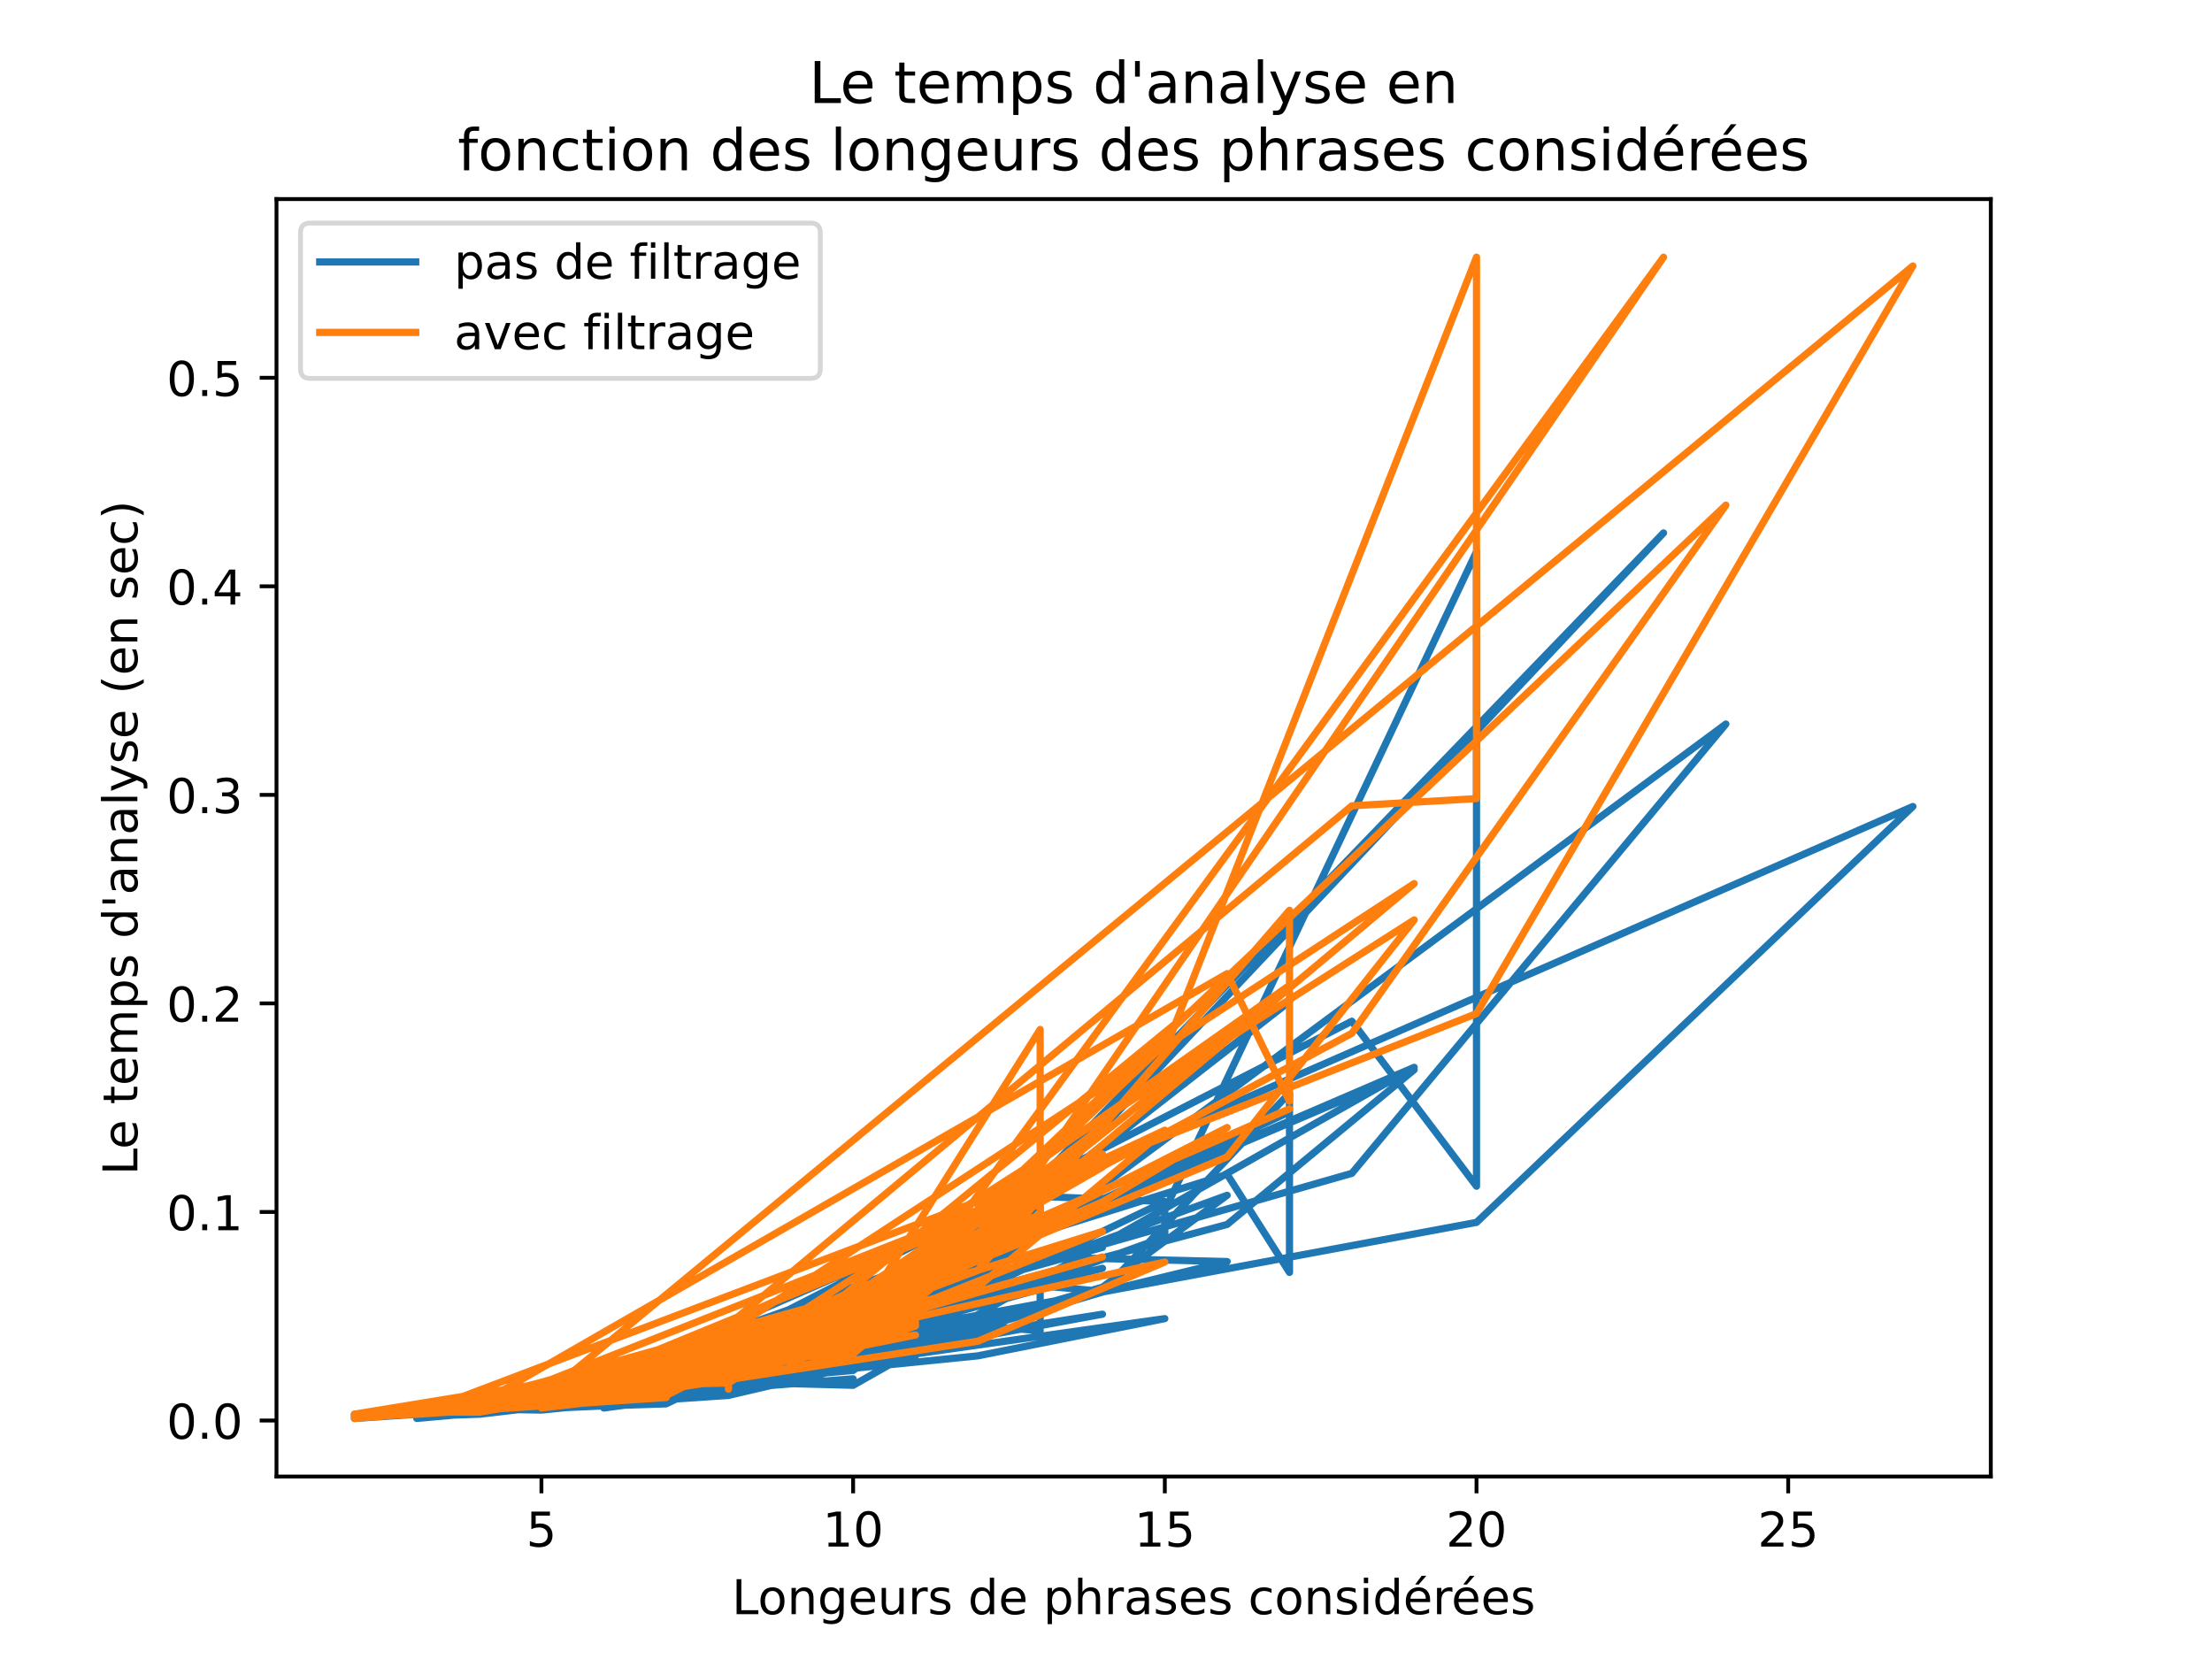 <?xml version="1.0" encoding="utf-8" standalone="no"?>
<!DOCTYPE svg PUBLIC "-//W3C//DTD SVG 1.1//EN"
  "http://www.w3.org/Graphics/SVG/1.1/DTD/svg11.dtd">
<!-- Created with matplotlib (https://matplotlib.org/) -->
<svg height="345.6pt" version="1.1" viewBox="0 0 460.8 345.6" width="460.8pt" xmlns="http://www.w3.org/2000/svg" xmlns:xlink="http://www.w3.org/1999/xlink">
 <defs>
  <style type="text/css">*{stroke-linecap:butt;stroke-linejoin:round;}</style>
 </defs>
 <g id="figure_1">
  <g id="patch_1">
   <path d="M 0 345.6 
L 460.8 345.6 
L 460.8 0 
L 0 0 
z
" style="fill:#ffffff;"/>
  </g>
  <g id="axes_1">
   <g id="patch_2">
    <path d="M 57.6 307.584 
L 414.72 307.584 
L 414.72 41.472 
L 57.6 41.472 
z
" style="fill:#ffffff;"/>
   </g>
   <g id="matplotlib.axis_1">
    <g id="xtick_1">
     <g id="line2d_1">
      <defs>
       <path d="M 0 0 
L 0 3.5 
" id="m834ee82f0c" style="stroke:#000000;stroke-width:0.8;"/>
      </defs>
      <g>
       <use style="stroke:#000000;stroke-width:0.8;" x="112.791" xlink:href="#m834ee82f0c" y="307.584"/>
      </g>
     </g>
     <g id="text_1">
      <!-- 5 -->
      <g transform="translate(109.61 322.182)scale(0.1 -0.1)">
       <defs>
        <path d="M 10.797 72.906 
L 49.516 72.906 
L 49.516 64.594 
L 19.828 64.594 
L 19.828 46.734 
Q 21.969 47.469 24.109 47.828 
Q 26.266 48.188 28.422 48.188 
Q 40.625 48.188 47.75 41.5 
Q 54.891 34.812 54.891 23.391 
Q 54.891 11.625 47.562 5.094 
Q 40.234 -1.422 26.906 -1.422 
Q 22.312 -1.422 17.547 -0.641 
Q 12.797 0.141 7.719 1.703 
L 7.719 11.625 
Q 12.109 9.234 16.797 8.062 
Q 21.484 6.891 26.703 6.891 
Q 35.156 6.891 40.078 11.328 
Q 45.016 15.766 45.016 23.391 
Q 45.016 31 40.078 35.438 
Q 35.156 39.891 26.703 39.891 
Q 22.75 39.891 18.812 39.016 
Q 14.891 38.141 10.797 36.281 
z
" id="DejaVuSans-53"/>
       </defs>
       <use xlink:href="#DejaVuSans-53"/>
      </g>
     </g>
    </g>
    <g id="xtick_2">
     <g id="line2d_2">
      <g>
       <use style="stroke:#000000;stroke-width:0.8;" x="177.722" xlink:href="#m834ee82f0c" y="307.584"/>
      </g>
     </g>
     <g id="text_2">
      <!-- 10 -->
      <g transform="translate(171.36 322.182)scale(0.1 -0.1)">
       <defs>
        <path d="M 12.406 8.297 
L 28.516 8.297 
L 28.516 63.922 
L 10.984 60.406 
L 10.984 69.391 
L 28.422 72.906 
L 38.281 72.906 
L 38.281 8.297 
L 54.391 8.297 
L 54.391 0 
L 12.406 0 
z
" id="DejaVuSans-49"/>
        <path d="M 31.781 66.406 
Q 24.172 66.406 20.328 58.906 
Q 16.5 51.422 16.5 36.375 
Q 16.5 21.391 20.328 13.891 
Q 24.172 6.391 31.781 6.391 
Q 39.453 6.391 43.281 13.891 
Q 47.125 21.391 47.125 36.375 
Q 47.125 51.422 43.281 58.906 
Q 39.453 66.406 31.781 66.406 
z
M 31.781 74.219 
Q 44.047 74.219 50.516 64.516 
Q 56.984 54.828 56.984 36.375 
Q 56.984 17.969 50.516 8.266 
Q 44.047 -1.422 31.781 -1.422 
Q 19.531 -1.422 13.062 8.266 
Q 6.594 17.969 6.594 36.375 
Q 6.594 54.828 13.062 64.516 
Q 19.531 74.219 31.781 74.219 
z
" id="DejaVuSans-48"/>
       </defs>
       <use xlink:href="#DejaVuSans-49"/>
       <use x="63.623" xlink:href="#DejaVuSans-48"/>
      </g>
     </g>
    </g>
    <g id="xtick_3">
     <g id="line2d_3">
      <g>
       <use style="stroke:#000000;stroke-width:0.8;" x="242.653" xlink:href="#m834ee82f0c" y="307.584"/>
      </g>
     </g>
     <g id="text_3">
      <!-- 15 -->
      <g transform="translate(236.291 322.182)scale(0.1 -0.1)">
       <use xlink:href="#DejaVuSans-49"/>
       <use x="63.623" xlink:href="#DejaVuSans-53"/>
      </g>
     </g>
    </g>
    <g id="xtick_4">
     <g id="line2d_4">
      <g>
       <use style="stroke:#000000;stroke-width:0.8;" x="307.584" xlink:href="#m834ee82f0c" y="307.584"/>
      </g>
     </g>
     <g id="text_4">
      <!-- 20 -->
      <g transform="translate(301.221 322.182)scale(0.1 -0.1)">
       <defs>
        <path d="M 19.188 8.297 
L 53.609 8.297 
L 53.609 0 
L 7.328 0 
L 7.328 8.297 
Q 12.938 14.109 22.625 23.891 
Q 32.328 33.688 34.812 36.531 
Q 39.547 41.844 41.422 45.531 
Q 43.312 49.219 43.312 52.781 
Q 43.312 58.594 39.234 62.25 
Q 35.156 65.922 28.609 65.922 
Q 23.969 65.922 18.812 64.312 
Q 13.672 62.703 7.812 59.422 
L 7.812 69.391 
Q 13.766 71.781 18.938 73 
Q 24.125 74.219 28.422 74.219 
Q 39.75 74.219 46.484 68.547 
Q 53.219 62.891 53.219 53.422 
Q 53.219 48.922 51.531 44.891 
Q 49.859 40.875 45.406 35.406 
Q 44.188 33.984 37.641 27.219 
Q 31.109 20.453 19.188 8.297 
z
" id="DejaVuSans-50"/>
       </defs>
       <use xlink:href="#DejaVuSans-50"/>
       <use x="63.623" xlink:href="#DejaVuSans-48"/>
      </g>
     </g>
    </g>
    <g id="xtick_5">
     <g id="line2d_5">
      <g>
       <use style="stroke:#000000;stroke-width:0.8;" x="372.515" xlink:href="#m834ee82f0c" y="307.584"/>
      </g>
     </g>
     <g id="text_5">
      <!-- 25 -->
      <g transform="translate(366.152 322.182)scale(0.1 -0.1)">
       <use xlink:href="#DejaVuSans-50"/>
       <use x="63.623" xlink:href="#DejaVuSans-53"/>
      </g>
     </g>
    </g>
    <g id="text_6">
     <!-- Longeurs de phrases considérées -->
     <g transform="translate(152.465 336.261)scale(0.1 -0.1)">
      <defs>
       <path d="M 9.812 72.906 
L 19.672 72.906 
L 19.672 8.297 
L 55.172 8.297 
L 55.172 0 
L 9.812 0 
z
" id="DejaVuSans-76"/>
       <path d="M 30.609 48.391 
Q 23.391 48.391 19.188 42.75 
Q 14.984 37.109 14.984 27.297 
Q 14.984 17.484 19.156 11.844 
Q 23.344 6.203 30.609 6.203 
Q 37.797 6.203 41.984 11.859 
Q 46.188 17.531 46.188 27.297 
Q 46.188 37.016 41.984 42.703 
Q 37.797 48.391 30.609 48.391 
z
M 30.609 56 
Q 42.328 56 49.016 48.375 
Q 55.719 40.766 55.719 27.297 
Q 55.719 13.875 49.016 6.219 
Q 42.328 -1.422 30.609 -1.422 
Q 18.844 -1.422 12.172 6.219 
Q 5.516 13.875 5.516 27.297 
Q 5.516 40.766 12.172 48.375 
Q 18.844 56 30.609 56 
z
" id="DejaVuSans-111"/>
       <path d="M 54.891 33.016 
L 54.891 0 
L 45.906 0 
L 45.906 32.719 
Q 45.906 40.484 42.875 44.328 
Q 39.844 48.188 33.797 48.188 
Q 26.516 48.188 22.312 43.547 
Q 18.109 38.922 18.109 30.906 
L 18.109 0 
L 9.078 0 
L 9.078 54.688 
L 18.109 54.688 
L 18.109 46.188 
Q 21.344 51.125 25.703 53.562 
Q 30.078 56 35.797 56 
Q 45.219 56 50.047 50.172 
Q 54.891 44.344 54.891 33.016 
z
" id="DejaVuSans-110"/>
       <path d="M 45.406 27.984 
Q 45.406 37.75 41.375 43.109 
Q 37.359 48.484 30.078 48.484 
Q 22.859 48.484 18.828 43.109 
Q 14.797 37.75 14.797 27.984 
Q 14.797 18.266 18.828 12.891 
Q 22.859 7.516 30.078 7.516 
Q 37.359 7.516 41.375 12.891 
Q 45.406 18.266 45.406 27.984 
z
M 54.391 6.781 
Q 54.391 -7.172 48.188 -13.984 
Q 42 -20.797 29.203 -20.797 
Q 24.469 -20.797 20.266 -20.094 
Q 16.062 -19.391 12.109 -17.922 
L 12.109 -9.188 
Q 16.062 -11.328 19.922 -12.344 
Q 23.781 -13.375 27.781 -13.375 
Q 36.625 -13.375 41.016 -8.766 
Q 45.406 -4.156 45.406 5.172 
L 45.406 9.625 
Q 42.625 4.781 38.281 2.391 
Q 33.938 0 27.875 0 
Q 17.828 0 11.672 7.656 
Q 5.516 15.328 5.516 27.984 
Q 5.516 40.672 11.672 48.328 
Q 17.828 56 27.875 56 
Q 33.938 56 38.281 53.609 
Q 42.625 51.219 45.406 46.391 
L 45.406 54.688 
L 54.391 54.688 
z
" id="DejaVuSans-103"/>
       <path d="M 56.203 29.594 
L 56.203 25.203 
L 14.891 25.203 
Q 15.484 15.922 20.484 11.062 
Q 25.484 6.203 34.422 6.203 
Q 39.594 6.203 44.453 7.469 
Q 49.312 8.734 54.109 11.281 
L 54.109 2.781 
Q 49.266 0.734 44.188 -0.344 
Q 39.109 -1.422 33.891 -1.422 
Q 20.797 -1.422 13.156 6.188 
Q 5.516 13.812 5.516 26.812 
Q 5.516 40.234 12.766 48.109 
Q 20.016 56 32.328 56 
Q 43.359 56 49.781 48.891 
Q 56.203 41.797 56.203 29.594 
z
M 47.219 32.234 
Q 47.125 39.594 43.094 43.984 
Q 39.062 48.391 32.422 48.391 
Q 24.906 48.391 20.391 44.141 
Q 15.875 39.891 15.188 32.172 
z
" id="DejaVuSans-101"/>
       <path d="M 8.5 21.578 
L 8.5 54.688 
L 17.484 54.688 
L 17.484 21.922 
Q 17.484 14.156 20.5 10.266 
Q 23.531 6.391 29.594 6.391 
Q 36.859 6.391 41.078 11.031 
Q 45.312 15.672 45.312 23.688 
L 45.312 54.688 
L 54.297 54.688 
L 54.297 0 
L 45.312 0 
L 45.312 8.406 
Q 42.047 3.422 37.719 1 
Q 33.406 -1.422 27.688 -1.422 
Q 18.266 -1.422 13.375 4.438 
Q 8.5 10.297 8.5 21.578 
z
M 31.109 56 
z
" id="DejaVuSans-117"/>
       <path d="M 41.109 46.297 
Q 39.594 47.172 37.812 47.578 
Q 36.031 48 33.891 48 
Q 26.266 48 22.188 43.047 
Q 18.109 38.094 18.109 28.812 
L 18.109 0 
L 9.078 0 
L 9.078 54.688 
L 18.109 54.688 
L 18.109 46.188 
Q 20.953 51.172 25.484 53.578 
Q 30.031 56 36.531 56 
Q 37.453 56 38.578 55.875 
Q 39.703 55.766 41.062 55.516 
z
" id="DejaVuSans-114"/>
       <path d="M 44.281 53.078 
L 44.281 44.578 
Q 40.484 46.531 36.375 47.5 
Q 32.281 48.484 27.875 48.484 
Q 21.188 48.484 17.844 46.438 
Q 14.5 44.391 14.5 40.281 
Q 14.5 37.156 16.891 35.375 
Q 19.281 33.594 26.516 31.984 
L 29.594 31.297 
Q 39.156 29.25 43.188 25.516 
Q 47.219 21.781 47.219 15.094 
Q 47.219 7.469 41.188 3.016 
Q 35.156 -1.422 24.609 -1.422 
Q 20.219 -1.422 15.453 -0.562 
Q 10.688 0.297 5.422 2 
L 5.422 11.281 
Q 10.406 8.688 15.234 7.391 
Q 20.062 6.109 24.812 6.109 
Q 31.156 6.109 34.562 8.281 
Q 37.984 10.453 37.984 14.406 
Q 37.984 18.062 35.516 20.016 
Q 33.062 21.969 24.703 23.781 
L 21.578 24.516 
Q 13.234 26.266 9.516 29.906 
Q 5.812 33.547 5.812 39.891 
Q 5.812 47.609 11.281 51.797 
Q 16.75 56 26.812 56 
Q 31.781 56 36.172 55.266 
Q 40.578 54.547 44.281 53.078 
z
" id="DejaVuSans-115"/>
       <path id="DejaVuSans-32"/>
       <path d="M 45.406 46.391 
L 45.406 75.984 
L 54.391 75.984 
L 54.391 0 
L 45.406 0 
L 45.406 8.203 
Q 42.578 3.328 38.25 0.953 
Q 33.938 -1.422 27.875 -1.422 
Q 17.969 -1.422 11.734 6.484 
Q 5.516 14.406 5.516 27.297 
Q 5.516 40.188 11.734 48.094 
Q 17.969 56 27.875 56 
Q 33.938 56 38.25 53.625 
Q 42.578 51.266 45.406 46.391 
z
M 14.797 27.297 
Q 14.797 17.391 18.875 11.75 
Q 22.953 6.109 30.078 6.109 
Q 37.203 6.109 41.297 11.75 
Q 45.406 17.391 45.406 27.297 
Q 45.406 37.203 41.297 42.844 
Q 37.203 48.484 30.078 48.484 
Q 22.953 48.484 18.875 42.844 
Q 14.797 37.203 14.797 27.297 
z
" id="DejaVuSans-100"/>
       <path d="M 18.109 8.203 
L 18.109 -20.797 
L 9.078 -20.797 
L 9.078 54.688 
L 18.109 54.688 
L 18.109 46.391 
Q 20.953 51.266 25.266 53.625 
Q 29.594 56 35.594 56 
Q 45.562 56 51.781 48.094 
Q 58.016 40.188 58.016 27.297 
Q 58.016 14.406 51.781 6.484 
Q 45.562 -1.422 35.594 -1.422 
Q 29.594 -1.422 25.266 0.953 
Q 20.953 3.328 18.109 8.203 
z
M 48.688 27.297 
Q 48.688 37.203 44.609 42.844 
Q 40.531 48.484 33.406 48.484 
Q 26.266 48.484 22.188 42.844 
Q 18.109 37.203 18.109 27.297 
Q 18.109 17.391 22.188 11.75 
Q 26.266 6.109 33.406 6.109 
Q 40.531 6.109 44.609 11.75 
Q 48.688 17.391 48.688 27.297 
z
" id="DejaVuSans-112"/>
       <path d="M 54.891 33.016 
L 54.891 0 
L 45.906 0 
L 45.906 32.719 
Q 45.906 40.484 42.875 44.328 
Q 39.844 48.188 33.797 48.188 
Q 26.516 48.188 22.312 43.547 
Q 18.109 38.922 18.109 30.906 
L 18.109 0 
L 9.078 0 
L 9.078 75.984 
L 18.109 75.984 
L 18.109 46.188 
Q 21.344 51.125 25.703 53.562 
Q 30.078 56 35.797 56 
Q 45.219 56 50.047 50.172 
Q 54.891 44.344 54.891 33.016 
z
" id="DejaVuSans-104"/>
       <path d="M 34.281 27.484 
Q 23.391 27.484 19.188 25 
Q 14.984 22.516 14.984 16.5 
Q 14.984 11.719 18.141 8.906 
Q 21.297 6.109 26.703 6.109 
Q 34.188 6.109 38.703 11.406 
Q 43.219 16.703 43.219 25.484 
L 43.219 27.484 
z
M 52.203 31.203 
L 52.203 0 
L 43.219 0 
L 43.219 8.297 
Q 40.141 3.328 35.547 0.953 
Q 30.953 -1.422 24.312 -1.422 
Q 15.922 -1.422 10.953 3.297 
Q 6 8.016 6 15.922 
Q 6 25.141 12.172 29.828 
Q 18.359 34.516 30.609 34.516 
L 43.219 34.516 
L 43.219 35.406 
Q 43.219 41.609 39.141 45 
Q 35.062 48.391 27.688 48.391 
Q 23 48.391 18.547 47.266 
Q 14.109 46.141 10.016 43.891 
L 10.016 52.203 
Q 14.938 54.109 19.578 55.047 
Q 24.219 56 28.609 56 
Q 40.484 56 46.344 49.844 
Q 52.203 43.703 52.203 31.203 
z
" id="DejaVuSans-97"/>
       <path d="M 48.781 52.594 
L 48.781 44.188 
Q 44.969 46.297 41.141 47.344 
Q 37.312 48.391 33.406 48.391 
Q 24.656 48.391 19.812 42.844 
Q 14.984 37.312 14.984 27.297 
Q 14.984 17.281 19.812 11.734 
Q 24.656 6.203 33.406 6.203 
Q 37.312 6.203 41.141 7.25 
Q 44.969 8.297 48.781 10.406 
L 48.781 2.094 
Q 45.016 0.344 40.984 -0.531 
Q 36.969 -1.422 32.422 -1.422 
Q 20.062 -1.422 12.781 6.344 
Q 5.516 14.109 5.516 27.297 
Q 5.516 40.672 12.859 48.328 
Q 20.219 56 33.016 56 
Q 37.156 56 41.109 55.141 
Q 45.062 54.297 48.781 52.594 
z
" id="DejaVuSans-99"/>
       <path d="M 9.422 54.688 
L 18.406 54.688 
L 18.406 0 
L 9.422 0 
z
M 9.422 75.984 
L 18.406 75.984 
L 18.406 64.594 
L 9.422 64.594 
z
" id="DejaVuSans-105"/>
       <path d="M 56.203 29.594 
L 56.203 25.203 
L 14.891 25.203 
Q 15.484 15.922 20.484 11.062 
Q 25.484 6.203 34.422 6.203 
Q 39.594 6.203 44.453 7.469 
Q 49.312 8.734 54.109 11.281 
L 54.109 2.781 
Q 49.266 0.734 44.188 -0.344 
Q 39.109 -1.422 33.891 -1.422 
Q 20.797 -1.422 13.156 6.188 
Q 5.516 13.812 5.516 26.812 
Q 5.516 40.234 12.766 48.109 
Q 20.016 56 32.328 56 
Q 43.359 56 49.781 48.891 
Q 56.203 41.797 56.203 29.594 
z
M 47.219 32.234 
Q 47.125 39.594 43.094 43.984 
Q 39.062 48.391 32.422 48.391 
Q 24.906 48.391 20.391 44.141 
Q 15.875 39.891 15.188 32.172 
z
M 38.578 79.984 
L 48.297 79.984 
L 32.375 61.625 
L 24.906 61.625 
z
" id="DejaVuSans-233"/>
      </defs>
      <use xlink:href="#DejaVuSans-76"/>
      <use x="53.963" xlink:href="#DejaVuSans-111"/>
      <use x="115.145" xlink:href="#DejaVuSans-110"/>
      <use x="178.523" xlink:href="#DejaVuSans-103"/>
      <use x="242" xlink:href="#DejaVuSans-101"/>
      <use x="303.523" xlink:href="#DejaVuSans-117"/>
      <use x="366.902" xlink:href="#DejaVuSans-114"/>
      <use x="408.016" xlink:href="#DejaVuSans-115"/>
      <use x="460.115" xlink:href="#DejaVuSans-32"/>
      <use x="491.902" xlink:href="#DejaVuSans-100"/>
      <use x="555.379" xlink:href="#DejaVuSans-101"/>
      <use x="616.902" xlink:href="#DejaVuSans-32"/>
      <use x="648.689" xlink:href="#DejaVuSans-112"/>
      <use x="712.166" xlink:href="#DejaVuSans-104"/>
      <use x="775.545" xlink:href="#DejaVuSans-114"/>
      <use x="816.658" xlink:href="#DejaVuSans-97"/>
      <use x="877.938" xlink:href="#DejaVuSans-115"/>
      <use x="930.037" xlink:href="#DejaVuSans-101"/>
      <use x="991.561" xlink:href="#DejaVuSans-115"/>
      <use x="1043.66" xlink:href="#DejaVuSans-32"/>
      <use x="1075.447" xlink:href="#DejaVuSans-99"/>
      <use x="1130.428" xlink:href="#DejaVuSans-111"/>
      <use x="1191.609" xlink:href="#DejaVuSans-110"/>
      <use x="1254.988" xlink:href="#DejaVuSans-115"/>
      <use x="1307.088" xlink:href="#DejaVuSans-105"/>
      <use x="1334.871" xlink:href="#DejaVuSans-100"/>
      <use x="1398.348" xlink:href="#DejaVuSans-233"/>
      <use x="1459.871" xlink:href="#DejaVuSans-114"/>
      <use x="1498.734" xlink:href="#DejaVuSans-233"/>
      <use x="1560.258" xlink:href="#DejaVuSans-101"/>
      <use x="1621.781" xlink:href="#DejaVuSans-115"/>
     </g>
    </g>
   </g>
   <g id="matplotlib.axis_2">
    <g id="ytick_1">
     <g id="line2d_6">
      <defs>
       <path d="M 0 0 
L -3.5 0 
" id="m3f7a55e7f2" style="stroke:#000000;stroke-width:0.8;"/>
      </defs>
      <g>
       <use style="stroke:#000000;stroke-width:0.8;" x="57.6" xlink:href="#m3f7a55e7f2" y="295.919"/>
      </g>
     </g>
     <g id="text_7">
      <!-- 0.0 -->
      <g transform="translate(34.697 299.718)scale(0.1 -0.1)">
       <defs>
        <path d="M 10.688 12.406 
L 21 12.406 
L 21 0 
L 10.688 0 
z
" id="DejaVuSans-46"/>
       </defs>
       <use xlink:href="#DejaVuSans-48"/>
       <use x="63.623" xlink:href="#DejaVuSans-46"/>
       <use x="95.41" xlink:href="#DejaVuSans-48"/>
      </g>
     </g>
    </g>
    <g id="ytick_2">
     <g id="line2d_7">
      <g>
       <use style="stroke:#000000;stroke-width:0.8;" x="57.6" xlink:href="#m3f7a55e7f2" y="252.474"/>
      </g>
     </g>
     <g id="text_8">
      <!-- 0.1 -->
      <g transform="translate(34.697 256.274)scale(0.1 -0.1)">
       <use xlink:href="#DejaVuSans-48"/>
       <use x="63.623" xlink:href="#DejaVuSans-46"/>
       <use x="95.41" xlink:href="#DejaVuSans-49"/>
      </g>
     </g>
    </g>
    <g id="ytick_3">
     <g id="line2d_8">
      <g>
       <use style="stroke:#000000;stroke-width:0.8;" x="57.6" xlink:href="#m3f7a55e7f2" y="209.029"/>
      </g>
     </g>
     <g id="text_9">
      <!-- 0.2 -->
      <g transform="translate(34.697 212.829)scale(0.1 -0.1)">
       <use xlink:href="#DejaVuSans-48"/>
       <use x="63.623" xlink:href="#DejaVuSans-46"/>
       <use x="95.41" xlink:href="#DejaVuSans-50"/>
      </g>
     </g>
    </g>
    <g id="ytick_4">
     <g id="line2d_9">
      <g>
       <use style="stroke:#000000;stroke-width:0.8;" x="57.6" xlink:href="#m3f7a55e7f2" y="165.584"/>
      </g>
     </g>
     <g id="text_10">
      <!-- 0.3 -->
      <g transform="translate(34.697 169.384)scale(0.1 -0.1)">
       <defs>
        <path d="M 40.578 39.312 
Q 47.656 37.797 51.625 33 
Q 55.609 28.219 55.609 21.188 
Q 55.609 10.406 48.188 4.484 
Q 40.766 -1.422 27.094 -1.422 
Q 22.516 -1.422 17.656 -0.516 
Q 12.797 0.391 7.625 2.203 
L 7.625 11.719 
Q 11.719 9.328 16.594 8.109 
Q 21.484 6.891 26.812 6.891 
Q 36.078 6.891 40.938 10.547 
Q 45.797 14.203 45.797 21.188 
Q 45.797 27.641 41.281 31.266 
Q 36.766 34.906 28.719 34.906 
L 20.219 34.906 
L 20.219 43.016 
L 29.109 43.016 
Q 36.375 43.016 40.234 45.922 
Q 44.094 48.828 44.094 54.297 
Q 44.094 59.906 40.109 62.906 
Q 36.141 65.922 28.719 65.922 
Q 24.656 65.922 20.016 65.031 
Q 15.375 64.156 9.812 62.312 
L 9.812 71.094 
Q 15.438 72.656 20.344 73.438 
Q 25.25 74.219 29.594 74.219 
Q 40.828 74.219 47.359 69.109 
Q 53.906 64.016 53.906 55.328 
Q 53.906 49.266 50.438 45.094 
Q 46.969 40.922 40.578 39.312 
z
" id="DejaVuSans-51"/>
       </defs>
       <use xlink:href="#DejaVuSans-48"/>
       <use x="63.623" xlink:href="#DejaVuSans-46"/>
       <use x="95.41" xlink:href="#DejaVuSans-51"/>
      </g>
     </g>
    </g>
    <g id="ytick_5">
     <g id="line2d_10">
      <g>
       <use style="stroke:#000000;stroke-width:0.8;" x="57.6" xlink:href="#m3f7a55e7f2" y="122.14"/>
      </g>
     </g>
     <g id="text_11">
      <!-- 0.4 -->
      <g transform="translate(34.697 125.939)scale(0.1 -0.1)">
       <defs>
        <path d="M 37.797 64.312 
L 12.891 25.391 
L 37.797 25.391 
z
M 35.203 72.906 
L 47.609 72.906 
L 47.609 25.391 
L 58.016 25.391 
L 58.016 17.188 
L 47.609 17.188 
L 47.609 0 
L 37.797 0 
L 37.797 17.188 
L 4.891 17.188 
L 4.891 26.703 
z
" id="DejaVuSans-52"/>
       </defs>
       <use xlink:href="#DejaVuSans-48"/>
       <use x="63.623" xlink:href="#DejaVuSans-46"/>
       <use x="95.41" xlink:href="#DejaVuSans-52"/>
      </g>
     </g>
    </g>
    <g id="ytick_6">
     <g id="line2d_11">
      <g>
       <use style="stroke:#000000;stroke-width:0.8;" x="57.6" xlink:href="#m3f7a55e7f2" y="78.695"/>
      </g>
     </g>
     <g id="text_12">
      <!-- 0.5 -->
      <g transform="translate(34.697 82.494)scale(0.1 -0.1)">
       <use xlink:href="#DejaVuSans-48"/>
       <use x="63.623" xlink:href="#DejaVuSans-46"/>
       <use x="95.41" xlink:href="#DejaVuSans-53"/>
      </g>
     </g>
    </g>
    <g id="text_13">
     <!-- Le temps d'analyse (en sec) -->
     <g transform="translate(28.617 244.798)rotate(-90)scale(0.1 -0.1)">
      <defs>
       <path d="M 18.312 70.219 
L 18.312 54.688 
L 36.812 54.688 
L 36.812 47.703 
L 18.312 47.703 
L 18.312 18.016 
Q 18.312 11.328 20.141 9.422 
Q 21.969 7.516 27.594 7.516 
L 36.812 7.516 
L 36.812 0 
L 27.594 0 
Q 17.188 0 13.234 3.875 
Q 9.281 7.766 9.281 18.016 
L 9.281 47.703 
L 2.688 47.703 
L 2.688 54.688 
L 9.281 54.688 
L 9.281 70.219 
z
" id="DejaVuSans-116"/>
       <path d="M 52 44.188 
Q 55.375 50.25 60.062 53.125 
Q 64.75 56 71.094 56 
Q 79.641 56 84.281 50.016 
Q 88.922 44.047 88.922 33.016 
L 88.922 0 
L 79.891 0 
L 79.891 32.719 
Q 79.891 40.578 77.094 44.375 
Q 74.312 48.188 68.609 48.188 
Q 61.625 48.188 57.562 43.547 
Q 53.516 38.922 53.516 30.906 
L 53.516 0 
L 44.484 0 
L 44.484 32.719 
Q 44.484 40.625 41.703 44.406 
Q 38.922 48.188 33.109 48.188 
Q 26.219 48.188 22.156 43.531 
Q 18.109 38.875 18.109 30.906 
L 18.109 0 
L 9.078 0 
L 9.078 54.688 
L 18.109 54.688 
L 18.109 46.188 
Q 21.188 51.219 25.484 53.609 
Q 29.781 56 35.688 56 
Q 41.656 56 45.828 52.969 
Q 50 49.953 52 44.188 
z
" id="DejaVuSans-109"/>
       <path d="M 17.922 72.906 
L 17.922 45.797 
L 9.625 45.797 
L 9.625 72.906 
z
" id="DejaVuSans-39"/>
       <path d="M 9.422 75.984 
L 18.406 75.984 
L 18.406 0 
L 9.422 0 
z
" id="DejaVuSans-108"/>
       <path d="M 32.172 -5.078 
Q 28.375 -14.844 24.75 -17.812 
Q 21.141 -20.797 15.094 -20.797 
L 7.906 -20.797 
L 7.906 -13.281 
L 13.188 -13.281 
Q 16.891 -13.281 18.938 -11.516 
Q 21 -9.766 23.484 -3.219 
L 25.094 0.875 
L 2.984 54.688 
L 12.5 54.688 
L 29.594 11.922 
L 46.688 54.688 
L 56.203 54.688 
z
" id="DejaVuSans-121"/>
       <path d="M 31 75.875 
Q 24.469 64.656 21.281 53.656 
Q 18.109 42.672 18.109 31.391 
Q 18.109 20.125 21.312 9.062 
Q 24.516 -2 31 -13.188 
L 23.188 -13.188 
Q 15.875 -1.703 12.234 9.375 
Q 8.594 20.453 8.594 31.391 
Q 8.594 42.281 12.203 53.312 
Q 15.828 64.359 23.188 75.875 
z
" id="DejaVuSans-40"/>
       <path d="M 8.016 75.875 
L 15.828 75.875 
Q 23.141 64.359 26.781 53.312 
Q 30.422 42.281 30.422 31.391 
Q 30.422 20.453 26.781 9.375 
Q 23.141 -1.703 15.828 -13.188 
L 8.016 -13.188 
Q 14.5 -2 17.703 9.062 
Q 20.906 20.125 20.906 31.391 
Q 20.906 42.672 17.703 53.656 
Q 14.5 64.656 8.016 75.875 
z
" id="DejaVuSans-41"/>
      </defs>
      <use xlink:href="#DejaVuSans-76"/>
      <use x="53.963" xlink:href="#DejaVuSans-101"/>
      <use x="115.486" xlink:href="#DejaVuSans-32"/>
      <use x="147.273" xlink:href="#DejaVuSans-116"/>
      <use x="186.482" xlink:href="#DejaVuSans-101"/>
      <use x="248.006" xlink:href="#DejaVuSans-109"/>
      <use x="345.418" xlink:href="#DejaVuSans-112"/>
      <use x="408.895" xlink:href="#DejaVuSans-115"/>
      <use x="460.994" xlink:href="#DejaVuSans-32"/>
      <use x="492.781" xlink:href="#DejaVuSans-100"/>
      <use x="556.258" xlink:href="#DejaVuSans-39"/>
      <use x="583.748" xlink:href="#DejaVuSans-97"/>
      <use x="645.027" xlink:href="#DejaVuSans-110"/>
      <use x="708.406" xlink:href="#DejaVuSans-97"/>
      <use x="769.686" xlink:href="#DejaVuSans-108"/>
      <use x="797.469" xlink:href="#DejaVuSans-121"/>
      <use x="856.648" xlink:href="#DejaVuSans-115"/>
      <use x="908.748" xlink:href="#DejaVuSans-101"/>
      <use x="970.271" xlink:href="#DejaVuSans-32"/>
      <use x="1002.059" xlink:href="#DejaVuSans-40"/>
      <use x="1041.072" xlink:href="#DejaVuSans-101"/>
      <use x="1102.596" xlink:href="#DejaVuSans-110"/>
      <use x="1165.975" xlink:href="#DejaVuSans-32"/>
      <use x="1197.762" xlink:href="#DejaVuSans-115"/>
      <use x="1249.861" xlink:href="#DejaVuSans-101"/>
      <use x="1311.385" xlink:href="#DejaVuSans-99"/>
      <use x="1366.365" xlink:href="#DejaVuSans-41"/>
     </g>
    </g>
   </g>
   <g id="line2d_12">
    <path clip-path="url(#pafe4b26197)" d="M 164.736 272.892 
L 177.722 279.845 
L 190.708 278.541 
L 177.722 279.41 
L 99.805 293.747 
L 151.75 287.197 
L 125.777 292.344 
L 177.722 284.615 
L 190.708 279.884 
L 112.791 292.443 
L 125.777 289.374 
L 190.708 278.984 
L 86.819 294.613 
L 125.777 289.406 
L 190.708 265.504 
L 229.667 269.008 
L 268.625 227.685 
L 268.625 265.073 
L 255.639 244.631 
L 99.805 293.316 
L 164.736 286.788 
L 229.667 268.142 
L 255.639 249 
L 164.736 282.017 
L 164.736 285.058 
L 190.708 282.45 
L 112.791 293.314 
L 151.75 290.694 
L 190.708 281.593 
L 151.75 283.755 
L 294.598 222.846 
L 255.639 255.078 
L 164.736 279.41 
L 164.736 282.884 
L 112.791 291.576 
L 203.695 268.986 
L 242.653 250.301 
L 216.681 249.241 
L 164.736 282.887 
L 229.667 269.179 
L 164.736 288.13 
L 177.722 281.578 
L 151.75 287.746 
L 151.75 289.837 
L 151.75 282.476 
L 138.764 288.512 
L 138.764 288.984 
L 125.777 289.231 
L 99.805 293.747 
L 138.764 290.271 
L 138.764 290.273 
L 138.764 288.543 
L 125.777 290.725 
L 125.777 291.114 
L 112.791 292.881 
L 112.791 292.872 
L 125.777 289.842 
L 86.819 294.616 
L 138.764 290.7 
L 138.764 292.016 
L 138.764 290.706 
L 151.75 287.23 
L 99.805 294.178 
L 86.819 294.186 
L 125.777 291.137 
L 73.833 295.052 
L 99.805 293.314 
L 112.791 293.747 
L 99.805 293.519 
L 125.777 289.271 
L 138.764 288.462 
L 99.805 294.202 
L 99.805 293.2 
L 73.833 294.626 
L 99.805 293.315 
L 125.777 289.401 
L 229.667 264.205 
L 125.777 291.574 
L 86.819 294.205 
L 164.736 286.361 
L 112.791 293.313 
L 99.805 292.43 
L 112.791 292.892 
L 125.777 292.443 
L 125.777 291.141 
L 190.708 271.03 
L 99.805 293.767 
L 112.791 292.878 
L 86.819 294.616 
L 125.777 291.567 
L 112.791 292.009 
L 177.722 282.013 
L 125.777 291.575 
L 164.736 286.361 
L 138.764 287.64 
L 99.805 294.622 
L 125.777 291.571 
L 138.764 289.84 
L 138.764 292.009 
L 151.75 282.452 
L 125.777 289.425 
L 190.708 275.5 
L 177.722 274.631 
L 138.764 292.006 
L 125.777 292.447 
L 151.75 289.837 
L 190.708 271.949 
L 138.764 289.838 
L 86.819 294.616 
L 151.75 286.337 
L 138.764 288.095 
L 229.667 273.77 
L 125.777 292.872 
L 138.764 292.449 
L 177.722 273.759 
L 99.805 293.31 
L 190.708 276.809 
L 73.833 295.478 
L 125.777 289.409 
L 112.791 291.141 
L 190.708 270.74 
L 190.708 277.155 
L 138.764 290.293 
L 151.75 283.321 
L 125.777 291.981 
L 112.791 292.88 
L 398.487 168.008 
L 307.584 254.646 
L 99.805 293.312 
L 125.777 292.009 
L 86.819 295.485 
L 99.805 293.313 
L 99.805 293.747 
L 125.777 290.271 
L 112.791 292.444 
L 112.791 291.575 
L 190.708 278.087 
L 151.75 282.449 
L 151.75 289.394 
L 73.833 294.618 
L 112.791 292.884 
L 73.833 295.488 
L 138.764 285.048 
L 151.75 285.523 
L 125.777 291.575 
L 125.777 292.878 
L 125.777 292.009 
L 112.791 291.575 
L 125.777 289.837 
L 99.805 294.616 
L 99.805 294.181 
L 151.75 283.755 
L 125.777 290.271 
L 125.777 292.878 
L 86.819 294.616 
L 151.75 284.189 
L 190.708 271.128 
L 164.736 282.886 
L 112.791 291.149 
L 125.777 291.016 
L 164.736 276.236 
L 190.708 273.762 
L 177.722 280.277 
L 203.695 254.287 
L 216.681 247.239 
L 203.695 259.317 
L 268.625 208.645 
L 203.695 258.558 
L 216.681 250.302 
L 216.681 255.966 
L 203.695 265.911 
L 216.681 250.154 
L 216.681 245.521 
L 346.543 111.021 
L 190.708 276.369 
L 242.653 257.69 
L 242.653 252.138 
L 307.584 114.923 
L 307.584 247.112 
L 281.612 212.736 
L 138.764 285.924 
L 151.75 283.323 
L 190.708 265.916 
L 229.667 249.635 
L 112.791 291.14 
L 125.777 292.878 
L 151.75 289.837 
L 138.764 290.271 
L 112.791 293.737 
L 138.764 290.246 
L 138.764 290.71 
L 151.75 282.79 
L 177.722 277.669 
L 216.681 265.934 
L 216.681 267.688 
L 151.75 288.099 
L 164.736 288.239 
L 177.722 288.582 
L 294.598 222.343 
L 138.764 289.4 
L 242.653 274.692 
L 203.695 282.45 
L 138.764 288.962 
L 177.722 285.492 
L 359.529 150.833 
L 281.612 244.43 
L 177.722 274.129 
L 268.625 231.62 
L 151.75 286.363 
L 125.777 291.595 
L 190.708 278.107 
L 112.791 292.009 
L 177.722 273.762 
L 216.681 277.238 
L 216.681 268.549 
L 164.736 282.886 
L 203.695 261.918 
L 164.736 278.738 
L 125.777 289.311 
L 138.764 285.803 
L 177.722 277.303 
L 216.681 244.948 
L 164.736 284.925 
L 255.639 262.801 
L 203.695 261.567 
L 164.736 277.598 
L 203.695 277.238 
L 86.819 294.614 
L 86.819 294.185 
L 125.777 290.271 
L 112.791 291.572 
L 112.791 291.141 
L 125.777 289.402 
L 164.736 280.717 
L 86.819 293.741 
L 151.75 282.759 
L 99.805 293.336 
L 177.722 287.23 
L 86.819 294.616 
L 229.667 259.858 
L 112.791 292.444 
L 112.791 293.313 
L 86.819 292.856 
L 73.833 295.047 
L 138.764 290.702 
L 73.833 295.051 
L 99.805 292.882 
L 125.777 292.872 
L 112.791 292.012 
L 112.791 293.312 
L 86.819 294.002 
L 86.819 294.596 
L 99.805 292.879 
L 138.764 288.971 
L 151.75 283.34 
L 164.736 279.845 
L 138.764 289.403 
L 164.736 284.594 
L 125.777 290.711 
L 86.819 294.615 
L 73.833 295.049 
L 86.819 294.206 
L 86.819 294.616 
L 99.805 293.747 
L 125.777 290.705 
L 125.777 291.14 
L 86.819 294.616 
L 73.833 295.05 
L 86.819 294.182 
L 112.791 292.849 
L 112.791 293.32 
L 112.791 293.313 
L 138.764 290.293 
L 125.777 292.878 
L 125.777 293.313 
L 164.736 288.075 
L 151.75 289.401 
L 125.777 292.878 
L 177.722 273.768 
L 99.805 294.608 
L 86.819 295.054 
L 99.805 292.874 
L 138.764 289.409 
L 99.805 294.182 
L 151.75 289.423 
L 86.819 294.181 
L 125.777 286.777 
L 112.791 290.526 
L 86.819 294.159 
L 138.764 288.552 
L 125.777 288.972 
L 138.764 290.733 
L 112.791 293.747 
L 138.764 291.14 
L 138.764 289.836 
L 138.764 290.243 
L 151.75 285.496 
L 138.764 288.964 
L 138.764 289.842 
L 151.75 286.366 
L 164.736 287.552 
L 138.764 288.528 
L 138.764 287.8 
L 112.791 292.9 
L 151.75 290.706 
L 138.764 288.869 
L 190.708 273.762 
L 138.764 288.534 
L 138.764 286.361 
L 164.736 279.59 
L 164.736 279.59 
" style="fill:none;stroke:#1f77b4;stroke-linecap:square;stroke-width:1.5;"/>
   </g>
   <g id="line2d_13">
    <path clip-path="url(#pafe4b26197)" d="M 164.736 284.454 
L 177.722 276.944 
L 190.708 274.984 
L 177.722 278.949 
L 151.75 283.756 
L 99.805 293.749 
L 151.75 287.229 
L 125.777 289.838 
L 177.722 280.715 
L 190.708 276.224 
L 112.791 292.445 
L 125.777 291.129 
L 190.708 278.113 
L 86.819 294.613 
L 125.777 289.84 
L 190.708 264.202 
L 229.667 234.691 
L 268.625 189.628 
L 268.625 229.408 
L 255.639 202.823 
L 99.805 292.464 
L 164.736 278.108 
L 229.667 250.386 
L 255.639 234.886 
L 164.736 281.151 
L 164.736 283.322 
L 190.708 274.656 
L 112.791 291.575 
L 151.75 283.755 
L 190.708 274.631 
L 151.75 282.886 
L 294.598 191.631 
L 255.639 241.007 
L 164.736 278.91 
L 164.736 279.409 
L 112.791 292.011 
L 203.695 268.112 
L 242.653 235.437 
L 216.681 247.582 
L 164.736 276.807 
L 229.667 256.525 
L 164.736 282.449 
L 177.722 282.355 
L 151.75 282.886 
L 151.75 281.959 
L 151.75 289.403 
L 151.75 282.886 
L 138.764 289.402 
L 138.764 289.401 
L 125.777 291.577 
L 99.805 293.747 
L 138.764 291.14 
L 138.764 291.141 
L 138.764 289.402 
L 125.777 291.14 
L 125.777 291.575 
L 112.791 292.878 
L 112.791 293.313 
L 125.777 288.968 
L 86.819 293.739 
L 86.819 294.617 
L 138.764 288.527 
L 138.764 288.974 
L 138.764 284.622 
L 151.75 285.493 
L 99.805 294.182 
L 86.819 294.104 
L 125.777 291.121 
L 73.833 295.053 
L 99.805 293.551 
L 112.791 292.009 
L 99.805 293.641 
L 125.777 289.832 
L 138.764 289.427 
L 99.805 293.747 
L 99.805 293.313 
L 73.833 295.05 
L 99.805 293.747 
L 125.777 289.837 
L 229.667 251.87 
L 125.777 289.428 
L 86.819 294.147 
L 164.736 277.622 
L 112.791 292.444 
L 99.805 293.313 
L 112.791 292.878 
L 125.777 289.837 
L 125.777 290.387 
L 190.708 271.057 
L 99.805 293.719 
L 112.791 292.878 
L 86.819 294.608 
L 125.777 289.414 
L 112.791 291.399 
L 177.722 277.312 
L 125.777 290.618 
L 164.736 279.343 
L 138.764 284.58 
L 99.805 293.309 
L 125.777 288.541 
L 138.764 289.86 
L 138.764 287.64 
L 151.75 282.477 
L 125.777 288.942 
L 190.708 268.656 
L 177.722 272.029 
L 138.764 288.506 
L 125.777 288.723 
L 151.75 288.106 
L 190.708 263.359 
L 138.764 285.724 
L 86.819 294.616 
L 151.75 281.83 
L 138.764 287.205 
L 229.667 261.836 
L 125.777 291.576 
L 138.764 290.728 
L 177.722 270.646 
L 99.805 293.318 
L 190.708 275.495 
L 73.833 294.593 
L 125.777 289.449 
L 112.791 291.991 
L 190.708 272.455 
L 190.708 268.137 
L 138.764 286.124 
L 151.75 282.888 
L 125.777 288.945 
L 112.791 291.132 
L 398.487 55.407 
L 307.584 211.147 
L 99.805 293.312 
L 125.777 287.886 
L 86.819 294.18 
L 99.805 293.315 
L 99.805 292.644 
L 112.791 292.01 
L 125.777 288.968 
L 112.791 291.141 
L 112.791 290.999 
L 190.708 271.566 
L 151.75 283.322 
L 151.75 285.151 
L 73.833 295.484 
L 112.791 292.444 
L 73.833 295.05 
L 138.764 287.23 
L 151.75 286.362 
L 125.777 288.968 
L 125.777 288.471 
L 125.777 288.969 
L 112.791 290.895 
L 125.777 289.837 
L 99.805 293.747 
L 99.805 293.747 
L 151.75 283.755 
L 125.777 289.837 
L 125.777 290.619 
L 86.819 294.619 
L 151.75 283.32 
L 190.708 272.416 
L 164.736 277.336 
L 112.791 291.576 
L 125.777 289.153 
L 164.736 276.368 
L 190.708 273.762 
L 177.722 272.459 
L 203.695 252.741 
L 216.681 243.546 
L 203.695 251.032 
L 268.625 205.252 
L 203.695 256.823 
L 216.681 248.661 
L 216.681 253.762 
L 203.695 262.746 
L 216.681 247.794 
L 216.681 243.017 
L 346.543 53.58 
L 190.708 266.719 
L 242.653 217.504 
L 242.653 218.864 
L 307.584 53.568 
L 307.584 166.362 
L 281.612 167.868 
L 138.764 286.771 
L 151.75 282.911 
L 190.708 265.458 
L 229.667 243.126 
L 112.791 291.14 
L 125.777 286.96 
L 151.75 285.034 
L 138.764 285.831 
L 125.777 289.408 
L 112.791 293.306 
L 125.777 289.837 
L 138.764 287.237 
L 138.764 287.923 
L 151.75 283.736 
L 177.722 276.28 
L 216.681 214.451 
L 216.681 252.889 
L 151.75 287.227 
L 164.736 285.078 
L 177.722 282.02 
L 294.598 184.066 
L 138.764 285.927 
L 242.653 262.902 
L 203.695 279.409 
L 138.764 289.402 
L 177.722 277.162 
L 359.529 105.23 
L 281.612 215.261 
L 177.722 270.743 
L 268.625 230.99 
L 151.75 281.828 
L 125.777 291.139 
L 190.708 275.934 
L 112.791 291.576 
L 177.722 270.987 
L 216.681 245.089 
L 216.681 243.971 
L 164.736 278.418 
L 203.695 264.64 
L 164.736 278.541 
L 125.777 289.382 
L 138.764 286.794 
L 177.722 277.693 
L 216.681 243.242 
L 164.736 278.847 
L 255.639 204.424 
L 203.695 264.655 
L 164.736 279.418 
L 164.736 278.54 
L 203.695 264.64 
L 86.819 294.616 
L 86.819 293.744 
L 99.805 293.314 
L 125.777 290.705 
L 112.791 292.01 
L 112.791 290.9 
L 125.777 288.535 
L 164.736 281.145 
L 86.819 294.154 
L 151.75 283.328 
L 99.805 293.312 
L 177.722 272.453 
L 86.819 294.549 
L 229.667 240.394 
L 112.791 292.881 
L 112.791 292.875 
L 86.819 294.615 
L 73.833 295.049 
L 138.764 291.137 
L 138.764 290.826 
L 73.833 294.621 
L 125.777 291.144 
L 112.791 292.868 
L 112.791 292.448 
L 86.819 294.618 
L 86.819 294.177 
L 86.819 294.619 
L 99.805 293.74 
L 138.764 287.68 
L 151.75 286.804 
L 164.736 279.844 
L 138.764 288.914 
L 164.736 276.37 
L 125.777 290.693 
L 86.819 292.852 
L 73.833 295.024 
L 86.819 294.182 
L 86.819 293.747 
L 99.805 292.444 
L 125.777 288.96 
L 125.777 288.537 
L 86.819 294.613 
L 73.833 294.645 
L 86.819 294.157 
L 112.791 291.119 
L 112.791 293.309 
L 138.764 290.275 
L 125.777 290.702 
L 125.777 291.148 
L 164.736 285.053 
L 151.75 286.362 
L 125.777 291.155 
L 177.722 269.837 
L 99.805 291.562 
L 86.819 294.179 
L 99.805 292.872 
L 138.764 288.094 
L 99.805 292.878 
L 151.75 285.058 
L 86.819 294.617 
L 125.777 288.967 
L 112.791 291.141 
L 86.819 294.182 
L 138.764 289.34 
L 125.777 289.814 
L 138.764 286.361 
L 112.791 291.139 
L 138.764 286.365 
L 138.764 285.291 
L 151.75 284.06 
L 138.764 288.547 
L 138.764 289.837 
L 138.764 286.957 
L 151.75 283.7 
L 164.736 281.94 
L 138.764 286.825 
L 138.764 285.033 
L 112.791 291.145 
L 151.75 285.05 
L 138.764 286.795 
L 190.708 265.142 
L 138.764 288.557 
L 138.764 286.797 
L 164.736 281.159 
L 164.736 281.159 
" style="fill:none;stroke:#ff7f0e;stroke-linecap:square;stroke-width:1.5;"/>
   </g>
   <g id="patch_3">
    <path d="M 57.6 307.584 
L 57.6 41.472 
" style="fill:none;stroke:#000000;stroke-linecap:square;stroke-linejoin:miter;stroke-width:0.8;"/>
   </g>
   <g id="patch_4">
    <path d="M 414.72 307.584 
L 414.72 41.472 
" style="fill:none;stroke:#000000;stroke-linecap:square;stroke-linejoin:miter;stroke-width:0.8;"/>
   </g>
   <g id="patch_5">
    <path d="M 57.6 307.584 
L 414.72 307.584 
" style="fill:none;stroke:#000000;stroke-linecap:square;stroke-linejoin:miter;stroke-width:0.8;"/>
   </g>
   <g id="patch_6">
    <path d="M 57.6 41.472 
L 414.72 41.472 
" style="fill:none;stroke:#000000;stroke-linecap:square;stroke-linejoin:miter;stroke-width:0.8;"/>
   </g>
   <g id="text_14">
    <!-- Le temps d'analyse en -->
    <g transform="translate(168.542 21.459)scale(0.12 -0.12)">
     <use xlink:href="#DejaVuSans-76"/>
     <use x="53.963" xlink:href="#DejaVuSans-101"/>
     <use x="115.486" xlink:href="#DejaVuSans-32"/>
     <use x="147.273" xlink:href="#DejaVuSans-116"/>
     <use x="186.482" xlink:href="#DejaVuSans-101"/>
     <use x="248.006" xlink:href="#DejaVuSans-109"/>
     <use x="345.418" xlink:href="#DejaVuSans-112"/>
     <use x="408.895" xlink:href="#DejaVuSans-115"/>
     <use x="460.994" xlink:href="#DejaVuSans-32"/>
     <use x="492.781" xlink:href="#DejaVuSans-100"/>
     <use x="556.258" xlink:href="#DejaVuSans-39"/>
     <use x="583.748" xlink:href="#DejaVuSans-97"/>
     <use x="645.027" xlink:href="#DejaVuSans-110"/>
     <use x="708.406" xlink:href="#DejaVuSans-97"/>
     <use x="769.686" xlink:href="#DejaVuSans-108"/>
     <use x="797.469" xlink:href="#DejaVuSans-121"/>
     <use x="856.648" xlink:href="#DejaVuSans-115"/>
     <use x="908.748" xlink:href="#DejaVuSans-101"/>
     <use x="970.271" xlink:href="#DejaVuSans-32"/>
     <use x="1002.059" xlink:href="#DejaVuSans-101"/>
     <use x="1063.582" xlink:href="#DejaVuSans-110"/>
    </g>
    <!-- fonction des longeurs des phrases considérées -->
    <g transform="translate(95.353 35.472)scale(0.12 -0.12)">
     <defs>
      <path d="M 37.109 75.984 
L 37.109 68.5 
L 28.516 68.5 
Q 23.688 68.5 21.797 66.547 
Q 19.922 64.594 19.922 59.516 
L 19.922 54.688 
L 34.719 54.688 
L 34.719 47.703 
L 19.922 47.703 
L 19.922 0 
L 10.891 0 
L 10.891 47.703 
L 2.297 47.703 
L 2.297 54.688 
L 10.891 54.688 
L 10.891 58.5 
Q 10.891 67.625 15.141 71.797 
Q 19.391 75.984 28.609 75.984 
z
" id="DejaVuSans-102"/>
     </defs>
     <use xlink:href="#DejaVuSans-102"/>
     <use x="35.205" xlink:href="#DejaVuSans-111"/>
     <use x="96.387" xlink:href="#DejaVuSans-110"/>
     <use x="159.766" xlink:href="#DejaVuSans-99"/>
     <use x="214.746" xlink:href="#DejaVuSans-116"/>
     <use x="253.955" xlink:href="#DejaVuSans-105"/>
     <use x="281.738" xlink:href="#DejaVuSans-111"/>
     <use x="342.92" xlink:href="#DejaVuSans-110"/>
     <use x="406.299" xlink:href="#DejaVuSans-32"/>
     <use x="438.086" xlink:href="#DejaVuSans-100"/>
     <use x="501.562" xlink:href="#DejaVuSans-101"/>
     <use x="563.086" xlink:href="#DejaVuSans-115"/>
     <use x="615.186" xlink:href="#DejaVuSans-32"/>
     <use x="646.973" xlink:href="#DejaVuSans-108"/>
     <use x="674.756" xlink:href="#DejaVuSans-111"/>
     <use x="735.938" xlink:href="#DejaVuSans-110"/>
     <use x="799.316" xlink:href="#DejaVuSans-103"/>
     <use x="862.793" xlink:href="#DejaVuSans-101"/>
     <use x="924.316" xlink:href="#DejaVuSans-117"/>
     <use x="987.695" xlink:href="#DejaVuSans-114"/>
     <use x="1028.809" xlink:href="#DejaVuSans-115"/>
     <use x="1080.908" xlink:href="#DejaVuSans-32"/>
     <use x="1112.695" xlink:href="#DejaVuSans-100"/>
     <use x="1176.172" xlink:href="#DejaVuSans-101"/>
     <use x="1237.695" xlink:href="#DejaVuSans-115"/>
     <use x="1289.795" xlink:href="#DejaVuSans-32"/>
     <use x="1321.582" xlink:href="#DejaVuSans-112"/>
     <use x="1385.059" xlink:href="#DejaVuSans-104"/>
     <use x="1448.438" xlink:href="#DejaVuSans-114"/>
     <use x="1489.551" xlink:href="#DejaVuSans-97"/>
     <use x="1550.83" xlink:href="#DejaVuSans-115"/>
     <use x="1602.93" xlink:href="#DejaVuSans-101"/>
     <use x="1664.453" xlink:href="#DejaVuSans-115"/>
     <use x="1716.553" xlink:href="#DejaVuSans-32"/>
     <use x="1748.34" xlink:href="#DejaVuSans-99"/>
     <use x="1803.32" xlink:href="#DejaVuSans-111"/>
     <use x="1864.502" xlink:href="#DejaVuSans-110"/>
     <use x="1927.881" xlink:href="#DejaVuSans-115"/>
     <use x="1979.98" xlink:href="#DejaVuSans-105"/>
     <use x="2007.764" xlink:href="#DejaVuSans-100"/>
     <use x="2071.24" xlink:href="#DejaVuSans-233"/>
     <use x="2132.764" xlink:href="#DejaVuSans-114"/>
     <use x="2171.627" xlink:href="#DejaVuSans-233"/>
     <use x="2233.15" xlink:href="#DejaVuSans-101"/>
     <use x="2294.674" xlink:href="#DejaVuSans-115"/>
    </g>
   </g>
   <g id="legend_1">
    <g id="patch_7">
     <path d="M 64.6 78.828 
L 168.881 78.828 
Q 170.881 78.828 170.881 76.828 
L 170.881 48.472 
Q 170.881 46.472 168.881 46.472 
L 64.6 46.472 
Q 62.6 46.472 62.6 48.472 
L 62.6 76.828 
Q 62.6 78.828 64.6 78.828 
z
" style="fill:#ffffff;opacity:0.8;stroke:#cccccc;stroke-linejoin:miter;"/>
    </g>
    <g id="line2d_14">
     <path d="M 66.6 54.57 
L 86.6 54.57 
" style="fill:none;stroke:#1f77b4;stroke-linecap:square;stroke-width:1.5;"/>
    </g>
    <g id="line2d_15"/>
    <g id="text_15">
     <!-- pas de filtrage -->
     <g transform="translate(94.6 58.07)scale(0.1 -0.1)">
      <use xlink:href="#DejaVuSans-112"/>
      <use x="63.477" xlink:href="#DejaVuSans-97"/>
      <use x="124.756" xlink:href="#DejaVuSans-115"/>
      <use x="176.855" xlink:href="#DejaVuSans-32"/>
      <use x="208.643" xlink:href="#DejaVuSans-100"/>
      <use x="272.119" xlink:href="#DejaVuSans-101"/>
      <use x="333.643" xlink:href="#DejaVuSans-32"/>
      <use x="365.43" xlink:href="#DejaVuSans-102"/>
      <use x="400.635" xlink:href="#DejaVuSans-105"/>
      <use x="428.418" xlink:href="#DejaVuSans-108"/>
      <use x="456.201" xlink:href="#DejaVuSans-116"/>
      <use x="495.41" xlink:href="#DejaVuSans-114"/>
      <use x="536.523" xlink:href="#DejaVuSans-97"/>
      <use x="597.803" xlink:href="#DejaVuSans-103"/>
      <use x="661.279" xlink:href="#DejaVuSans-101"/>
     </g>
    </g>
    <g id="line2d_16">
     <path d="M 66.6 69.249 
L 86.6 69.249 
" style="fill:none;stroke:#ff7f0e;stroke-linecap:square;stroke-width:1.5;"/>
    </g>
    <g id="line2d_17"/>
    <g id="text_16">
     <!-- avec filtrage -->
     <g transform="translate(94.6 72.749)scale(0.1 -0.1)">
      <defs>
       <path d="M 2.984 54.688 
L 12.5 54.688 
L 29.594 8.797 
L 46.688 54.688 
L 56.203 54.688 
L 35.688 0 
L 23.484 0 
z
" id="DejaVuSans-118"/>
      </defs>
      <use xlink:href="#DejaVuSans-97"/>
      <use x="61.279" xlink:href="#DejaVuSans-118"/>
      <use x="120.459" xlink:href="#DejaVuSans-101"/>
      <use x="181.982" xlink:href="#DejaVuSans-99"/>
      <use x="236.963" xlink:href="#DejaVuSans-32"/>
      <use x="268.75" xlink:href="#DejaVuSans-102"/>
      <use x="303.955" xlink:href="#DejaVuSans-105"/>
      <use x="331.738" xlink:href="#DejaVuSans-108"/>
      <use x="359.521" xlink:href="#DejaVuSans-116"/>
      <use x="398.73" xlink:href="#DejaVuSans-114"/>
      <use x="439.844" xlink:href="#DejaVuSans-97"/>
      <use x="501.123" xlink:href="#DejaVuSans-103"/>
      <use x="564.6" xlink:href="#DejaVuSans-101"/>
     </g>
    </g>
   </g>
  </g>
 </g>
 <defs>
  <clipPath id="pafe4b26197">
   <rect height="266.112" width="357.12" x="57.6" y="41.472"/>
  </clipPath>
 </defs>
</svg>
